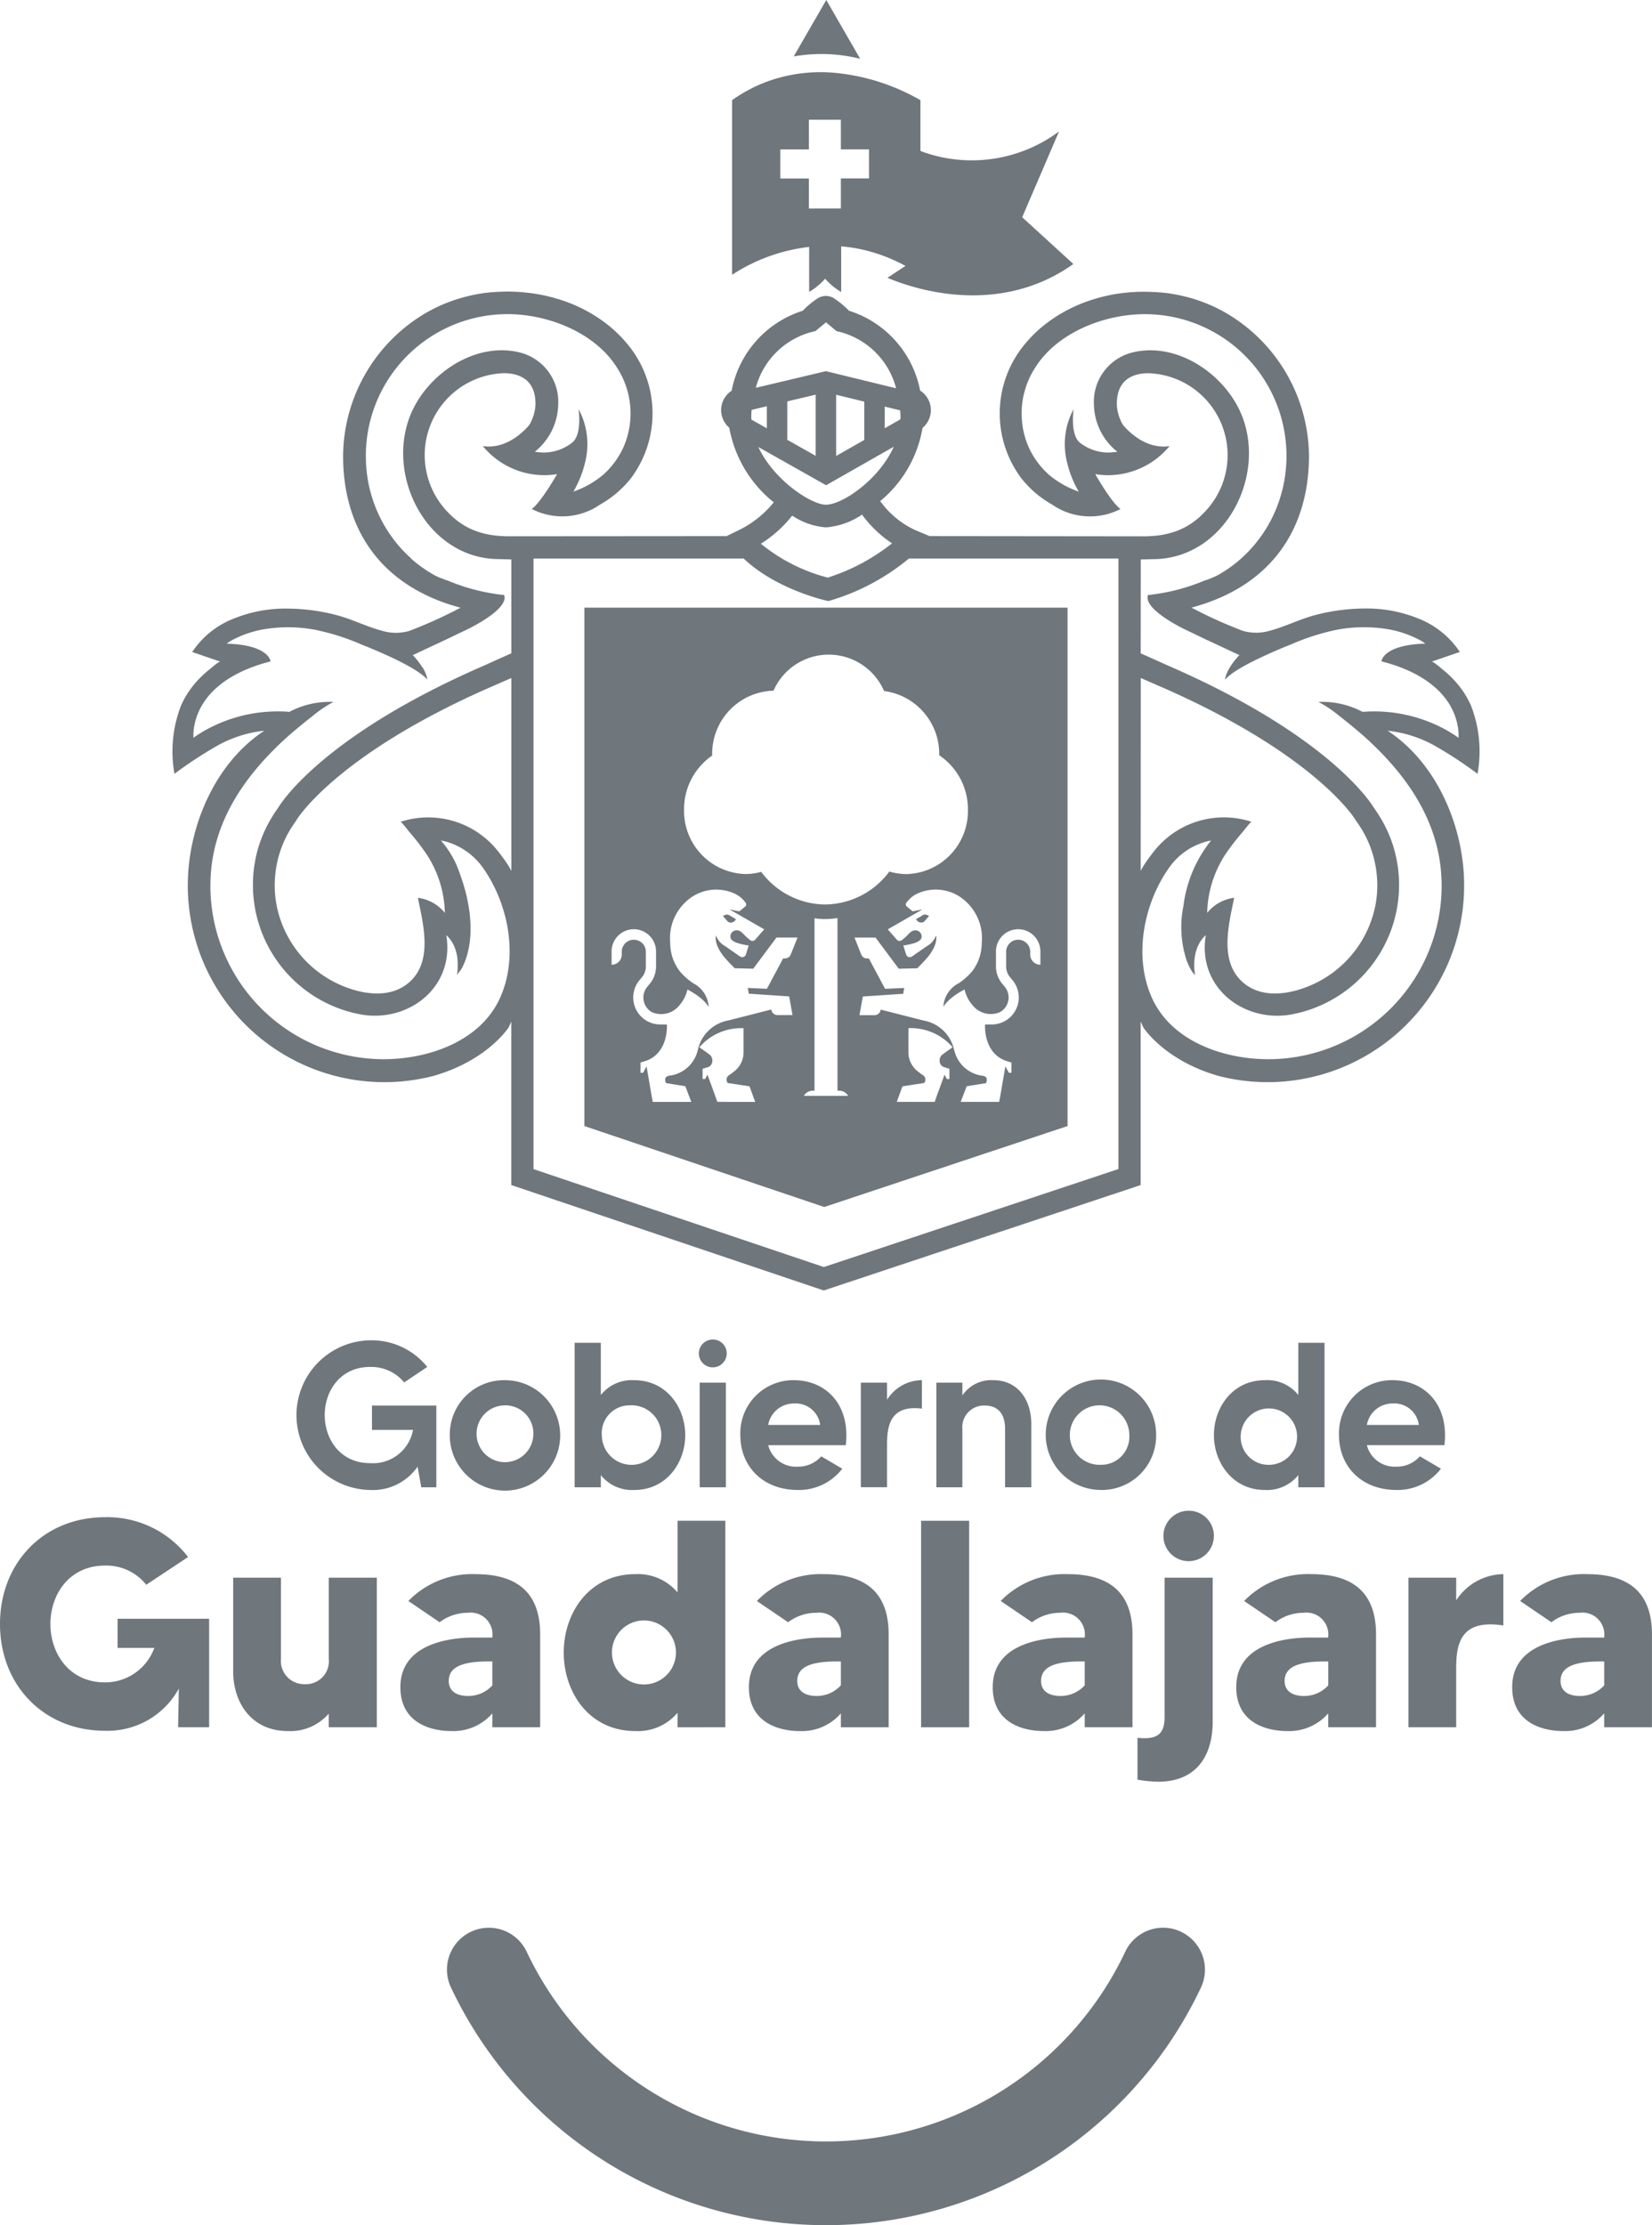 <svg xmlns="http://www.w3.org/2000/svg" xmlns:xlink="http://www.w3.org/1999/xlink" width="181.692" height="244.646" viewBox="0 0 181.692 244.646">
  <defs>
    <clipPath id="clip-path">
      <rect id="Rectangle_6303" data-name="Rectangle 6303" width="181.692" height="244.646" fill="none"/>
    </clipPath>
  </defs>
  <g id="Group_5994" data-name="Group 5994" transform="translate(-108.154 -142.177)">
    <g id="Group_5993" data-name="Group 5993" transform="translate(108.154 142.177)">
      <g id="Group_5981" data-name="Group 5981" clip-path="url(#clip-path)">
        <path id="Path_14189" data-name="Path 14189" d="M28.437,94.871a4.672,4.672,0,0,1,3.744,1.7l2.542-1.7a7.839,7.839,0,0,0-6.286-2.928,8.228,8.228,0,0,0,0,16.454,5.972,5.972,0,0,0,5.22-2.564l.407,2.27h1.657V99.115H28.64v2.677h4.517a4.47,4.47,0,0,1-4.72,3.654c-3.29,0-4.993-2.632-4.993-5.288,0-2.632,1.7-5.288,4.993-5.288" transform="translate(12.27 55.42)" fill="#6f767c"/>
        <path id="Path_14190" data-name="Path 14190" d="M30.865,100.713a6.071,6.071,0,1,0,6.058-6.036,5.968,5.968,0,0,0-6.058,6.036m9.19,0a3.124,3.124,0,1,1-3.132-3.268,3.087,3.087,0,0,1,3.132,3.268" transform="translate(18.604 57.068)" fill="#6f767c"/>
        <path id="Path_14191" data-name="Path 14191" d="M39.431,92.114V108h2.883v-1.338a4.4,4.4,0,0,0,3.675,1.632c3.563,0,5.606-3.016,5.606-6.034s-2.044-6.036-5.606-6.036a4.334,4.334,0,0,0-3.675,1.633V92.114Zm6.1,6.874a3.273,3.273,0,1,1-3.109,3.27,3.057,3.057,0,0,1,3.109-3.27" transform="translate(23.768 55.523)" fill="#6f767c"/>
        <rect id="Rectangle_6301" data-name="Rectangle 6301" width="2.882" height="11.506" transform="translate(76.953 152.016)" fill="#6f767c"/>
        <path id="Path_14192" data-name="Path 14192" d="M49.477,91.887a1.532,1.532,0,1,0,1.543,1.521,1.521,1.521,0,0,0-1.543-1.521" transform="translate(28.906 55.386)" fill="#6f767c"/>
        <path id="Path_14193" data-name="Path 14193" d="M56.68,94.677a5.829,5.829,0,0,0-5.877,6.036c0,3.494,2.518,6.036,6.331,6.036a6.006,6.006,0,0,0,4.879-2.337L59.7,103.05a3.358,3.358,0,0,1-2.564,1.135,3.154,3.154,0,0,1-3.268-2.359H62.4c.522-4.539-2.247-7.148-5.719-7.148M53.866,99.6a2.862,2.862,0,0,1,2.859-2.361A2.717,2.717,0,0,1,59.585,99.6Z" transform="translate(30.622 57.068)" fill="#6f767c"/>
        <path id="Path_14194" data-name="Path 14194" d="M65.789,97.808V94.676a4.57,4.57,0,0,0-3.835,2.156V94.948H59.072v11.5h2.882v-4.743c0-2.133.431-4.311,3.835-3.9" transform="translate(35.606 57.067)" fill="#6f767c"/>
        <path id="Path_14195" data-name="Path 14195" d="M71.812,100.055v6.4h2.882v-6.99c0-2.428-1.316-4.789-4.22-4.789a3.832,3.832,0,0,0-3.359,1.68V94.948H64.255v11.506h2.859v-6.4a2.376,2.376,0,0,1,2.451-2.587c1.635,0,2.247,1.112,2.247,2.587" transform="translate(38.731 57.067)" fill="#6f767c"/>
        <path id="Path_14196" data-name="Path 14196" d="M83.9,100.712a6.071,6.071,0,1,0-6.082,6.036,5.96,5.96,0,0,0,6.082-6.036m-6.082,3.268a3.271,3.271,0,1,1,3.132-3.268,3.083,3.083,0,0,1-3.132,3.268" transform="translate(43.254 57.067)" fill="#6f767c"/>
        <path id="Path_14197" data-name="Path 14197" d="M92.582,106.661V108h2.883V92.114H92.582v5.741a4.364,4.364,0,0,0-3.675-1.633c-3.563,0-5.606,3.018-5.606,6.036s2.044,6.036,5.606,6.036a4.43,4.43,0,0,0,3.675-1.633m-6.331-4.4a3.1,3.1,0,1,1,3.109,3.268,3.056,3.056,0,0,1-3.109-3.268" transform="translate(50.21 55.523)" fill="#6f767c"/>
        <path id="Path_14198" data-name="Path 14198" d="M103.093,104.411l-2.314-1.361a3.358,3.358,0,0,1-2.564,1.135,3.154,3.154,0,0,1-3.268-2.361h8.533c.521-4.539-2.247-7.148-5.719-7.148a5.831,5.831,0,0,0-5.877,6.038c0,3.494,2.518,6.036,6.331,6.036a6.007,6.007,0,0,0,4.879-2.338M97.805,97.24a2.715,2.715,0,0,1,2.859,2.361H94.946a2.861,2.861,0,0,1,2.859-2.361" transform="translate(55.384 57.067)" fill="#6f767c"/>
        <path id="Path_14199" data-name="Path 14199" d="M12.934,118.444h4.039a5.754,5.754,0,0,1-5.429,3.794c-3.957,0-6-3.21-6-6.421s2.042-6.421,6-6.421a5.6,5.6,0,0,1,4.541,2.108l4.6-3.048a11.172,11.172,0,0,0-9.145-4.377C4.8,104.078,0,109.1,0,115.817s4.8,11.74,11.545,11.74a8.924,8.924,0,0,0,8.123-4.638l-.08,4.249H23V115.24H12.934Z" transform="translate(0 62.734)" fill="#6f767c"/>
        <path id="Path_14200" data-name="Path 14200" d="M26.511,117.112a2.526,2.526,0,0,1-2.627,2.821,2.557,2.557,0,0,1-2.627-2.821v-8.886H16v10.312c0,3.308,1.914,6.552,6.033,6.552a5.6,5.6,0,0,0,4.475-1.914v1.491H31.8V108.226H26.511Z" transform="translate(9.646 65.235)" fill="#6f767c"/>
        <path id="Path_14201" data-name="Path 14201" d="M37.593,123.289v1.524h5.254V114.6c0-3.924-1.848-6.615-7.1-6.615a9.779,9.779,0,0,0-7.394,2.951l3.436,2.335A5.147,5.147,0,0,1,34.9,112.23a2.4,2.4,0,0,1,2.691,2.659v.066H35.647c-1.1,0-8.172,0-8.172,5.448,0,3.989,3.406,4.832,5.611,4.832a5.69,5.69,0,0,0,4.507-1.946m-.422-5.707h.422v2.627a3.559,3.559,0,0,1-2.691,1.167c-1.135,0-2.108-.454-2.108-1.654,0-1.652,1.75-2.14,4.377-2.14" transform="translate(16.561 65.088)" fill="#6f767c"/>
        <path id="Path_14202" data-name="Path 14202" d="M56.455,127.021v-22.7H51.2V112.2a5.7,5.7,0,0,0-4.638-2.01c-5.124,0-7.879,4.313-7.879,8.626s2.755,8.626,7.879,8.626a5.7,5.7,0,0,0,4.638-2.011v1.59Zm-8.95-4.7a3.519,3.519,0,0,1,0-7.038,3.519,3.519,0,1,1,0,7.038" transform="translate(23.318 62.881)" fill="#6f767c"/>
        <path id="Path_14203" data-name="Path 14203" d="M66.76,124.814V114.6c0-3.924-1.848-6.615-7.1-6.615a9.775,9.775,0,0,0-7.394,2.951l3.438,2.335a5.142,5.142,0,0,1,3.113-1.039,2.4,2.4,0,0,1,2.691,2.659v.066H59.561c-1.1,0-8.171,0-8.171,5.448,0,3.989,3.4,4.832,5.61,4.832a5.69,5.69,0,0,0,4.507-1.946v1.524Zm-7.945-3.438c-1.135,0-2.108-.454-2.108-1.654,0-1.654,1.752-2.14,4.377-2.14h.422v2.627a3.559,3.559,0,0,1-2.691,1.167" transform="translate(30.976 65.088)" fill="#6f767c"/>
        <rect id="Rectangle_6302" data-name="Rectangle 6302" width="5.286" height="22.7" transform="translate(101.304 167.202)" fill="#6f767c"/>
        <path id="Path_14204" data-name="Path 14204" d="M83.492,124.814V114.6c0-3.924-1.848-6.615-7.1-6.615A9.775,9.775,0,0,0,69,110.934l3.438,2.335a5.142,5.142,0,0,1,3.113-1.039,2.4,2.4,0,0,1,2.691,2.659v.066H76.293c-1.1,0-8.171,0-8.171,5.448,0,3.989,3.4,4.832,5.61,4.832a5.69,5.69,0,0,0,4.507-1.946v1.524Zm-7.945-3.438c-1.135,0-2.108-.454-2.108-1.654,0-1.654,1.752-2.14,4.377-2.14h.422v2.627a3.559,3.559,0,0,1-2.691,1.167" transform="translate(41.061 65.088)" fill="#6f767c"/>
        <path id="Path_14205" data-name="Path 14205" d="M81.039,123.532c0,2.044-.973,2.5-2.984,2.3v4.6a15.076,15.076,0,0,0,2.271.226c4.313,0,6-2.983,6-6.583V108.226H81.039Z" transform="translate(47.049 65.235)" fill="#6f767c"/>
        <path id="Path_14206" data-name="Path 14206" d="M82.613,103.633a2.773,2.773,0,1,0,2.757,2.757,2.755,2.755,0,0,0-2.757-2.757" transform="translate(48.134 62.466)" fill="#6f767c"/>
        <path id="Path_14207" data-name="Path 14207" d="M93.1,107.983a9.785,9.785,0,0,0-7.4,2.951l3.438,2.335a5.147,5.147,0,0,1,3.114-1.039,2.4,2.4,0,0,1,2.691,2.661v.064H93.005c-1.1,0-8.172,0-8.172,5.448,0,3.989,3.406,4.832,5.611,4.832a5.69,5.69,0,0,0,4.507-1.946v1.524h5.254V114.6c0-3.924-1.85-6.615-7.1-6.615m1.848,12.226a3.559,3.559,0,0,1-2.691,1.167c-1.136,0-2.109-.454-2.109-1.654,0-1.652,1.752-2.14,4.379-2.14h.422Z" transform="translate(51.134 65.088)" fill="#6f767c"/>
        <path id="Path_14208" data-name="Path 14208" d="M101.9,110.87v-2.5H96.649v16.441H101.9v-6.485c0-2.757.519-5.416,5.188-4.7v-5.643a6.264,6.264,0,0,0-5.188,2.887" transform="translate(58.256 65.088)" fill="#6f767c"/>
        <path id="Path_14209" data-name="Path 14209" d="M112.041,107.983a9.785,9.785,0,0,0-7.4,2.951l3.438,2.335a5.147,5.147,0,0,1,3.114-1.039,2.4,2.4,0,0,1,2.691,2.661v.064h-1.946c-1.1,0-8.172,0-8.172,5.448,0,3.989,3.406,4.832,5.611,4.832a5.69,5.69,0,0,0,4.507-1.946v1.524h5.254V114.6c0-3.924-1.85-6.615-7.1-6.615m1.848,12.226a3.559,3.559,0,0,1-2.691,1.167c-1.136,0-2.109-.454-2.109-1.654,0-1.652,1.752-2.14,4.379-2.14h.422Z" transform="translate(62.549 65.088)" fill="#6f767c"/>
        <path id="Path_14210" data-name="Path 14210" d="M63.617,62.8l-.763.444.087.107a.575.575,0,0,0,.83.149l.531-.62-.244-.1a.467.467,0,0,0-.441.016" transform="translate(37.886 37.816)" fill="#6f767c"/>
        <path id="Path_14211" data-name="Path 14211" d="M50.966,63.353l.085-.107L50.29,62.8a.472.472,0,0,0-.441-.016l-.245.1.531.62a.577.577,0,0,0,.832-.149" transform="translate(29.899 37.817)" fill="#6f767c"/>
        <path id="Path_14212" data-name="Path 14212" d="M93.24,98.679V41.685H40.1V98.679l26.38,8.9Zm-13.5-6.453.234.074.272.083v1.128h-.28l-.258-.478-.9,2.471-.178.518H77.585v0H74.458l.625-1.713,2.318-.353a.454.454,0,0,0,.066-.006.578.578,0,0,0-.133-.867l-.006-.006a.524.524,0,0,1-.05-.032l-.006,0a3.659,3.659,0,0,1-.337-.25l-.131-.1a2.636,2.636,0,0,1-1.066-2.117v-1.51c0-.024,0-.048,0-.071V87.917a6.057,6.057,0,0,1,4.861,2.1l-.571.4-.455.332-.061.046a.767.767,0,0,0-.335.648.711.711,0,0,0,.559.781M83.8,78.557A5.064,5.064,0,0,1,82.721,81.7a7.12,7.12,0,0,1-1.455,1.282,3.064,3.064,0,0,0-1.681,2.606s.391-.912,2.327-1.927a3.973,3.973,0,0,0,.888,1.744,2.559,2.559,0,0,0,3.007.748,1.823,1.823,0,0,0,.426-.325,1.848,1.848,0,0,0,.095-2.468l-.279-.337a2.979,2.979,0,0,1-.684-1.9V79.483a2.444,2.444,0,0,1,4.888,0v1.46a1.119,1.119,0,0,1-1.119-1.119v-.341a1.325,1.325,0,0,0-2.649,0v1.646a1.846,1.846,0,0,0,.426,1.181l.279.337A2.969,2.969,0,0,1,84.9,87.511h-.736c-.019.42-.061,3.19,2.34,4.01l.561.173v1.128h-.28l-.383-.708-.583,3.393-.1.516-1.127,0H81.487l.659-1.725,2.095-.329h.021s.377-.7-.346-.819l0,0a3.087,3.087,0,0,1-.537-.1,3.669,3.669,0,0,1-2.4-2.092,5.349,5.349,0,0,1-.232-.723,4.18,4.18,0,0,0-3.355-3.159l-4.709-1.2-.011.064a.667.667,0,0,1-.656.548H70.355l.365-2.052,4.46-.3a2.632,2.632,0,0,1,.109-.636l-2.119.088-1.784-3.339h-.213a.667.667,0,0,1-.619-.42l-.748-1.872h2.314l2.556,3.423,2.045-.048c.13-.151.28-.3.441-.455.181-.192.361-.385.531-.575,1.4-1.58,1.085-2.576,1.085-2.576a2.38,2.38,0,0,1-.622.906l0,0a2.594,2.594,0,0,1-.353.244l-1.632,1.132a.431.431,0,0,1-.678-.16l-.314-1.023a6.9,6.9,0,0,0,1.33-.3c.349-.143.68-.313.68-.684a.683.683,0,0,0-.68-.683c-.375,0-.582.232-.941.6a5.015,5.015,0,0,1-.539.468.4.4,0,0,1-.575-.046l-.984-1.128L76.5,75.309l.789-.452-1.082.215-.646-.526a.3.3,0,0,1-.088-.353h0l0,0a.3.3,0,0,1,.063-.093,3.05,3.05,0,0,1,1.234-1,4.843,4.843,0,0,1,5.377.976,5.465,5.465,0,0,1,1.673,4.284c0,.05-.013.1-.018.149v.045M54.155,57.951c0-.021,0-.038,0-.059A6.932,6.932,0,0,1,60.9,50.811a6.633,6.633,0,0,1,12.159.037,6.975,6.975,0,0,1,6.066,7.044l0,.019a7.148,7.148,0,0,1,3.157,5.983,6.933,6.933,0,0,1-6.772,7.083,6.215,6.215,0,0,1-1.013-.087,6.735,6.735,0,0,1-.859-.194,8.85,8.85,0,0,1-5.7,3.5,8.433,8.433,0,0,1-1.358.122,8.535,8.535,0,0,1-1.17-.087,8.847,8.847,0,0,1-5.861-3.5,6.607,6.607,0,0,1-.878.178,6.012,6.012,0,0,1-.837.061,6.933,6.933,0,0,1-6.772-7.083,7.154,7.154,0,0,1,3.095-5.943m1.6,38.072H54.715l-.178-.518-.9-2.471-.258.478H53.1V92.384l.272-.083.236-.074a.711.711,0,0,0,.558-.781.767.767,0,0,0-.335-.648l-.061-.046-.455-.332-.571-.4a6.059,6.059,0,0,1,4.861-2.1V89c0,.022,0,.046,0,.071v1.51a2.636,2.636,0,0,1-1.066,2.117l-.131.1a3.453,3.453,0,0,1-.337.25l-.006,0a.525.525,0,0,1-.05.032l-.006.006a.578.578,0,0,0-.133.867.454.454,0,0,0,.066.006l2.318.353.625,1.713H55.76Zm2.406-11.891,4.459.3.367,2.052H61.326a.667.667,0,0,1-.656-.548l-.011-.064-4.709,1.2A4.18,4.18,0,0,0,52.6,90.228a5.132,5.132,0,0,1-.232.723,3.683,3.683,0,0,1-.79,1.16,3.731,3.731,0,0,1-1.611.931,3.059,3.059,0,0,1-.537.1l0,0c-.724.117-.348.819-.348.819H49.1L51.2,94.3l.659,1.725H48.748l-1.127,0-.1-.516-.583-3.393-.383.708h-.28V91.694l.561-.173c2.4-.821,2.359-3.59,2.34-4.01h-.734a2.97,2.97,0,0,1-2.287-4.864l.28-.337a1.853,1.853,0,0,0,.425-1.181V79.483a1.325,1.325,0,0,0-2.649,0v.341a1.119,1.119,0,0,1-1.119,1.119v-1.46a2.444,2.444,0,0,1,4.888,0v1.646a2.979,2.979,0,0,1-.684,1.9l-.279.337a1.843,1.843,0,0,0,.521,2.794,2.558,2.558,0,0,0,3.007-.748,3.992,3.992,0,0,0,.89-1.744c1.935,1.015,2.326,1.927,2.326,1.927a3.06,3.06,0,0,0-1.681-2.606A7.168,7.168,0,0,1,50.623,81.7a5.074,5.074,0,0,1-1.082-3.145l0-.045c0-.05-.014-.1-.018-.149A5.464,5.464,0,0,1,51.2,74.078a4.843,4.843,0,0,1,5.377-.976,3.066,3.066,0,0,1,1.236,1,.322.322,0,0,1,.061.093l0,0h0a.3.3,0,0,1-.087.353l-.648.526-1.082-.215.789.452,3.031,1.739-.984,1.128a.4.4,0,0,1-.575.046,5.016,5.016,0,0,1-.539-.468c-.359-.369-.566-.6-.941-.6a.683.683,0,0,0-.68.683c0,.372.33.542.68.684a6.9,6.9,0,0,0,1.33.3l-.313,1.023a.433.433,0,0,1-.68.16l-1.632-1.132a2.593,2.593,0,0,1-.353-.244l0,0a2.379,2.379,0,0,1-.622-.906s-.313,1,1.085,2.576c.17.191.349.383.531.575.16.152.311.3.441.455l2.045.048,2.556-3.423h2.314l-.748,1.872a.667.667,0,0,1-.619.42h-.213l-1.784,3.339L58.055,83.5a2.713,2.713,0,0,1,.111.636M65.408,94.8V75.833a7.819,7.819,0,0,0,2.528-.03v19a1.156,1.156,0,0,1,1.175.556H64.234a1.156,1.156,0,0,1,1.175-.556" transform="translate(24.173 25.126)" fill="#6f767c"/>
        <path id="Path_14213" data-name="Path 14213" d="M16.749,69.934a13.565,13.565,0,0,1,5.185-1.652c-5,3.276-7.858,9.411-8.346,15.242-.032.391-.054.785-.063,1.178a21.618,21.618,0,0,0,27,21.538c6-1.718,8.285-5.352,8.285-5.352l.282-.625v17.973l34.366,11.59,34.857-11.59V100.263l.282.625s2.281,3.633,8.285,5.352a21.619,21.619,0,0,0,27-21.538c-.01-.393-.03-.787-.064-1.178-.487-5.831-3.348-11.966-8.346-15.242a13.572,13.572,0,0,1,5.187,1.652,45.221,45.221,0,0,1,4.707,3.087,13.92,13.92,0,0,0-.737-7.543,10.119,10.119,0,0,0-1.846-2.763,11.551,11.551,0,0,0-1.233-1.143c-.12-.1-.577-.5-.91-.729a.937.937,0,0,0-.295-.151.087.087,0,0,0-.042,0l.723-.247.545-.186.58-.2.282-.1.986-.335a9.752,9.752,0,0,0-4.637-3.706,15.108,15.108,0,0,0-5.925-1.072,21.868,21.868,0,0,0-5.315.713c-1.712.449-3.294,1.266-5,1.723a5.312,5.312,0,0,1-2.98.024,49.848,49.848,0,0,1-5.661-2.558c.481-.133.955-.272,1.412-.422,8.124-2.733,11.551-9.048,11.513-16.395a18.388,18.388,0,0,0-9.1-15.563c-.181-.106-.365-.207-.551-.306l-.189-.1,0,0c-.071-.037-.143-.072-.213-.107-.051-.027-.1-.053-.155-.079-.079-.038-.159-.075-.239-.112-.111-.051-.22-.1-.33-.149-.09-.04-.178-.077-.268-.114s-.205-.087-.309-.127-.192-.075-.288-.112l-.1-.037-.192-.071h0c-.1-.037-.205-.074-.309-.107-.088-.03-.18-.059-.269-.088-.112-.035-.226-.072-.34-.106-.075-.022-.151-.042-.226-.064l0,0c-.127-.035-.255-.071-.383-.1l-.1-.026a18.474,18.474,0,0,0-2.2-.415l-.037,0-.034,0c-.173-.021-.346-.04-.521-.056l-.032,0-.056,0h0c-.173-.016-.345-.03-.518-.04l-.024,0-.061,0h0c-.176-.01-.351-.018-.527-.024h0c-.019,0-.04,0-.059,0h0c-.188,0-.373-.008-.559-.008a18.841,18.841,0,0,0-2.189.131l-.046,0c-.17.021-.34.043-.51.069l-.054.008a18.237,18.237,0,0,0-2.665.609l-.008,0c-.175.054-.348.111-.519.17l-.01,0a17.024,17.024,0,0,0-2.528,1.1c-.212.114-.422.231-.628.354l-.018.01c-.191.114-.38.234-.567.356l0,0-.059.038,0,0c-.17.112-.337.229-.5.348l0,0c-.026.019-.053.037-.079.054l-.022.016c-.194.141-.383.285-.571.436a13.929,13.929,0,0,0-1.962,1.914,11.887,11.887,0,0,0-.513,14.893,11.535,11.535,0,0,0,3.4,2.9,7.306,7.306,0,0,0,7.509.478c-1.016-.712-2.779-3.832-2.779-3.832a8.49,8.49,0,0,0,1.407.117,8.789,8.789,0,0,0,6.764-3.2c-3,.457-5.14-2.358-5.142-2.359a4.856,4.856,0,0,1-.656-2.22c-.024-2.8,1.851-3.411,3.43-3.435a9.01,9.01,0,0,1,6.238,15.253,9.427,9.427,0,0,1-.712.683,8.6,8.6,0,0,1-.742.567,7.5,7.5,0,0,1-.773.462,8.05,8.05,0,0,1-.806.362,9.369,9.369,0,0,1-2.646.566c-.314.026-.636.038-.965.042h-.369v0L95.1,46.885l-1.556-.649a9.8,9.8,0,0,1-3.875-3.2A13.293,13.293,0,0,0,94.321,35a2.6,2.6,0,0,0,.923-1.968,2.561,2.561,0,0,0-1.184-2.146,11.487,11.487,0,0,0-7.821-8.778,9.7,9.7,0,0,0-1.558-1.3,1.674,1.674,0,0,0-1-.329,1.734,1.734,0,0,0-.981.329,8.969,8.969,0,0,0-1.55,1.3A11.49,11.49,0,0,0,73.33,30.9a2.565,2.565,0,0,0-1.159,2.13,2.6,2.6,0,0,0,.9,1.947,13.566,13.566,0,0,0,4.892,8.195A11.353,11.353,0,0,1,74,46.288l-1.234.6L49.1,46.905v0h-.369c-.165,0-.329-.006-.489-.013s-.327-.016-.487-.029c-.136-.011-.272-.026-.407-.04l-.127-.016c-.1-.013-.2-.027-.3-.042l-.123-.019c-.135-.022-.268-.046-.4-.075s-.261-.059-.391-.093c-.038-.01-.077-.019-.114-.03-.1-.026-.191-.054-.285-.083-.037-.011-.075-.022-.112-.035-.127-.04-.252-.083-.375-.131a8.048,8.048,0,0,1-.806-.362,7.5,7.5,0,0,1-.773-.462,8.355,8.355,0,0,1-.742-.567c-.064-.054-.125-.114-.189-.171-.176-.162-.351-.329-.524-.511a9.011,9.011,0,0,1,6.24-15.253c1.579.024,3.454.639,3.428,3.435a4.833,4.833,0,0,1-.656,2.22s-2.141,2.816-5.14,2.359a8.789,8.789,0,0,0,6.764,3.2,8.456,8.456,0,0,0,1.406-.117S52.362,43.19,51.345,43.9a7.307,7.307,0,0,0,7.509-.478,11.514,11.514,0,0,0,3.4-2.9,11.887,11.887,0,0,0-.511-14.893,14.016,14.016,0,0,0-1.962-1.914c-.188-.151-.378-.295-.571-.436l-.022-.016-.077-.053c-.16-.115-.322-.228-.487-.337l-.019-.014,0,0-.059-.037q-.26-.171-.529-.332l-.043-.027-.016-.01c-.207-.123-.417-.24-.628-.354A17.1,17.1,0,0,0,54.8,21l-.01,0c-.171-.059-.346-.115-.519-.17l-.008,0a18.211,18.211,0,0,0-2.667-.609l-.053-.008c-.17-.026-.34-.048-.511-.069l-.045,0A18.862,18.862,0,0,0,48.793,20c-.186,0-.373,0-.559.008h0c-.018,0-.035,0-.054,0-.178.006-.357.014-.537.024l-.059,0-.022,0c-.173.01-.348.024-.521.04l-.054,0-.034,0c-.173.016-.346.035-.519.056h0l-.032,0-.037,0a18.473,18.473,0,0,0-2.2.415h0c-.034.008-.069.016-.1.026-.131.034-.261.071-.393.107l-.221.063c-.114.034-.228.071-.341.106-.09.029-.18.058-.268.088-.018,0-.035.011-.053.018-.088.03-.175.059-.261.091l-.191.069-.1.037c-.1.037-.192.074-.288.112s-.207.083-.309.127-.18.074-.268.114c-.111.048-.22.1-.33.149-.08.037-.16.074-.239.112-.053.026-.1.051-.155.079l-.212.106,0,0h0l-.188.1c-.186.1-.37.2-.551.306a18.393,18.393,0,0,0-9.1,15.563C30.546,45.29,33.972,51.6,42.1,54.337c.457.149.931.288,1.412.422a49.848,49.848,0,0,1-5.661,2.558,5.317,5.317,0,0,1-2.981-.024c-1.707-.457-3.289-1.274-5-1.723a21.855,21.855,0,0,0-5.313-.713,15.1,15.1,0,0,0-5.925,1.072,9.752,9.752,0,0,0-4.637,3.706l.016,0,.016.006.045.014.909.309.282.1.531.181,1.191.406.127.043h0a.228.228,0,0,0-.149.037,1.473,1.473,0,0,0-.186.111c-.037.026-.077.053-.117.083l-.035.026c-.032.022-.063.046-.093.071a.25.25,0,0,0-.032.026c-.04.03-.08.063-.12.095l-.032.026-.088.072-.042.035c-.026.022-.053.043-.077.064l-.032.027-.082.071-.088.074-.018.014c-.021.019-.042.035-.056.046a11.708,11.708,0,0,0-1.233,1.143,10.119,10.119,0,0,0-1.846,2.763,13.92,13.92,0,0,0-.736,7.543,45.055,45.055,0,0,1,4.707-3.087m101.57-20.48,1.749-.042,0,0c7.365-.3,11.851-8.653,9.536-15.34-1.648-4.755-7.188-8.693-12.319-7.347a5.581,5.581,0,0,0-4.119,5.679,6.8,6.8,0,0,0,2.58,5.212c-.354.042-.686.077-1,.085a5.136,5.136,0,0,1-3.092-1.059,1.31,1.31,0,0,1-.18-.173,1.606,1.606,0,0,1-.115-.143l-.027-.043a.878.878,0,0,1-.058-.091c-.011-.018-.021-.035-.03-.053s-.032-.059-.046-.091a.6.6,0,0,1-.027-.056l-.043-.1-.014-.037,0-.013c-.027-.072-.053-.147-.075-.224l-.013-.042c-.021-.077-.04-.155-.058-.234l-.008-.038c-.016-.082-.032-.165-.045-.247l0-.018c-.013-.083-.022-.168-.03-.252l0-.019c-.008-.085-.013-.167-.018-.248l0-.037c0-.08-.006-.159-.008-.236V34.2c0-.077,0-.151,0-.224l0-.027c0-.1,0-.2.01-.292,0-.045,0-.09.006-.131.006-.1.014-.2.022-.277l0-.022c.01-.085.016-.152.022-.2l0-.022v0l.006-.043,0-.008,0-.013a8.1,8.1,0,0,0-.726,5.781,11.63,11.63,0,0,0,1.3,3.276,10.363,10.363,0,0,1-3.258-1.84,9.02,9.02,0,0,1-2.292-3.143,9.251,9.251,0,0,1,.763-8.657c2.422-3.859,7.573-5.856,11.976-5.873a15.581,15.581,0,0,1,15.656,15.478c0,.2,0,.4-.008.595,0,.061,0,.123-.008.186-.006.136-.014.271-.022.407,0,.069-.011.139-.016.208-.011.131-.024.263-.038.393-.008.066-.014.131-.022.2-.019.155-.04.311-.064.465,0,.035-.01.072-.016.109-.03.189-.064.378-.1.566l-.034.151c-.027.136-.058.274-.09.409l-.048.194c-.032.123-.064.247-.1.369l-.053.191c-.04.133-.08.264-.123.4-.016.048-.03.1-.046.144q-.089.267-.188.529c-.011.034-.026.066-.038.1-.054.141-.111.282-.168.422-.024.058-.05.114-.075.171-.05.117-.1.231-.154.345-.027.061-.055.12-.083.178-.056.117-.114.232-.173.348-.026.051-.051.1-.079.152q-.257.49-.55.957c-.029.048-.061.1-.091.144-.069.107-.139.215-.212.321-.035.053-.072.106-.109.16-.072.1-.144.2-.218.3-.035.048-.072.1-.107.147-.09.119-.183.236-.276.351-.021.027-.04.053-.062.08-.114.141-.232.279-.351.417-.032.035-.066.071-.1.107-.09.1-.18.2-.272.3-.043.045-.087.09-.13.136-.087.087-.171.175-.26.26-.045.045-.09.088-.135.131-.1.093-.2.183-.295.274l-.107.1c-.135.12-.272.239-.412.353-.026.022-.053.042-.079.063-.115.093-.231.184-.349.274-.048.037-.1.072-.144.107-.1.074-.2.146-.3.216-.051.037-.1.074-.157.109-.1.072-.21.141-.317.21l-.141.091c-.154.1-.308.189-.465.28-.091.051-.175.1-.255.139a10.5,10.5,0,0,1-1.292.534l-.011,0-.016,0c-.021.008-.04.016-.064.024l-.006,0a21.936,21.936,0,0,1-6.206,1.588c-.567,1.668,4.392,3.935,4.4,3.938l.436.207.367.176c.383.186.768.372,1.154.555l.046.022.314.147.006,0,3.334,1.558c-.079.083-.152.163-.224.244l-.043.046c-.066.074-.127.147-.184.22-.018.019-.035.04-.051.059-.054.069-.107.136-.157.2l-.048.063c-.048.066-.091.128-.135.191-.014.021-.029.043-.043.063-.04.061-.077.12-.114.18-.013.021-.026.04-.037.061-.035.056-.066.112-.1.167-.011.019-.022.038-.032.058-.029.051-.054.1-.08.154l-.026.053c-.024.048-.045.1-.066.141l-.021.048c-.019.045-.035.087-.051.127l-.018.045c-.014.038-.027.077-.04.112l-.013.038c-.01.034-.021.067-.029.1l-.01.034c-.008.029-.016.056-.021.08l-.006.029-.014.061,0,.024-.006.042,0,.021,0,.019,0,.014a2.661,2.661,0,0,1,.21-.223c.079-.075.167-.152.263-.231.144-.117.308-.236.484-.357.119-.08.244-.162.373-.244.066-.04.131-.082.2-.122.136-.082.277-.163.422-.247.8-.452,1.723-.9,2.614-1.308.405-.184.8-.359,1.18-.521.3-.13.588-.25.854-.359.192-.075.381-.151.564-.224A25.605,25.605,0,0,1,139.8,57.2a16.011,16.011,0,0,1,5.353-.133,11.557,11.557,0,0,1,3.7,1.165,4.772,4.772,0,0,1,.773.476c-4.515.125-4.815,1.829-4.823,1.9v.042l.032.018c2.633.67,6.092,2.108,7.671,5.121a6.919,6.919,0,0,1,.377.856c.067.184.122.361.168.532a6.64,6.64,0,0,1,.154.713,6.257,6.257,0,0,1,.074.742c.006.2,0,.349,0,.433a14.756,14.756,0,0,0-2.092-1.244,16.4,16.4,0,0,0-8.469-1.611,9.46,9.46,0,0,0-4.852-1.091A12.646,12.646,0,0,1,140.1,66.61l-.038.011a.125.125,0,0,1,.067.011c.946.731,1.891,1.521,2.335,1.9.292.256.585.511.869.776,4.622,4.276,8.043,9.429,8.084,15.925a19.081,19.081,0,0,1-18.941,19.166c-4.876.029-10.607-1.862-12.837-6.565-2.167-4.557-1.042-10.474,1.8-14.484a7.329,7.329,0,0,1,4.624-3,14.271,14.271,0,0,0-3.047,7.219,11.614,11.614,0,0,0,.367,6,6.215,6.215,0,0,0,.627,1.257c.059.091.279.29.3.394-.535-3.209,1.176-4.459,1.176-4.459-.024.154-.059.316-.075.481a8.474,8.474,0,0,0-.05.88c0,5.036,4.751,8.185,9.461,7.368A14.481,14.481,0,0,0,146.054,80.85c-.058-.181-.12-.359-.186-.537a14.229,14.229,0,0,0-.683-1.563,14.961,14.961,0,0,0-.859-1.47c-.106-.159-.215-.314-.325-.466,0,0-4.329-7.753-22.841-15.763l-.069-.03c-.045-.021-.109-.051-.192-.088l-.136-.063-.223-.1c-.407-.184-.965-.436-1.537-.691l-.683-.3Zm0,13.035,2.609,1.135c16.666,7.363,20.93,14.345,20.982,14.417a1.551,1.551,0,0,0,.141.224A11.813,11.813,0,0,1,144,82.453a12.144,12.144,0,0,1,.341,2.776,11.588,11.588,0,0,1-.234,2.374,12.128,12.128,0,0,1-7.182,8.714c-2.292.96-5.223,1.425-7.286-.3-2.729-2.279-1.656-6.342-1.04-9.363a4.5,4.5,0,0,0-2.968,1.659,12.2,12.2,0,0,1,2.244-6.791,27.429,27.429,0,0,1,1.707-2.164c.077-.09.827-1.088.942-1.055a9.781,9.781,0,0,0-10.562,3.012c-.226.271-.441.551-.649.835a13.324,13.324,0,0,0-.776,1.141c-.077.133-.151.268-.218.406ZM91.9,33.838c0,.072-.013.141-.014.213l-1.72.978V32.647l1.7.415c.018.256.034.513.034.776m-9.359-9.492,1.167-.962,1.157.966a8.651,8.651,0,0,1,6.554,6.284L83.7,28.751l-7.714,1.83a8.639,8.639,0,0,1,6.559-6.235M87.918,32.1v4.214l-3.095,1.761v-6.73Zm-5.348-.765v6.725L79.452,36.3V32.073Zm-7.081,2.505c0-.282.016-.558.037-.833l1.675-.4v2.427l-1.694-.955c0-.08-.018-.16-.018-.24m.779,3.254,7.451,4.2,7.443-4.235c-1.662,3.688-5.7,6.377-7.466,6.377-1.576,0-5.707-2.656-7.429-6.342m3.722,7.543a7.782,7.782,0,0,0,3.707,1.29,8.177,8.177,0,0,0,3.975-1.4,12.876,12.876,0,0,0,3.3,3.156A22.183,22.183,0,0,1,83.9,51.449a19.242,19.242,0,0,1-7.358-3.725,13.333,13.333,0,0,0,3.443-3.09M51.539,49.348H74.65c3.489,3.326,8.767,4.553,9.014,4.61l.3.069.3-.085a24.344,24.344,0,0,0,8.564-4.594h23.041v67.127L83.469,127.25l-31.93-10.767ZM49.1,83.7a6.836,6.836,0,0,0-.442-.763c-.024-.037-.048-.072-.072-.107-.058-.087-.115-.171-.176-.256-.022-.032-.046-.066-.071-.1-.077-.109-.155-.216-.232-.322-.208-.284-.423-.564-.649-.835a9.782,9.782,0,0,0-10.562-3.012c.115-.034.865.965.942,1.055a27.038,27.038,0,0,1,1.705,2.164,12.2,12.2,0,0,1,2.245,6.791,4.506,4.506,0,0,0-2.968-1.659c.615,3.021,1.689,7.084-1.042,9.363-2.061,1.721-4.993,1.257-7.285.3A12.12,12.12,0,0,1,23.308,87.6a11.589,11.589,0,0,1-.234-2.374c0-.21.011-.418.022-.627l.01-.157q.046-.623.152-1.234l.029-.152c.038-.2.08-.406.128-.6v0c.042-.17.088-.34.138-.508.016-.054.032-.106.048-.159.037-.119.074-.236.114-.353.021-.058.04-.115.061-.175.042-.115.087-.231.131-.346.019-.051.04-.1.061-.152q.2-.49.446-.962c.026-.05.051-.1.079-.146.058-.109.119-.218.181-.325.032-.055.063-.107.095-.16.064-.107.13-.213.2-.319.029-.046.059-.093.09-.139.1-.149.2-.3.306-.442a1.316,1.316,0,0,0,.141-.224c.053-.072,4.318-7.054,20.983-14.417L49.1,62.489ZM14.133,68.634c0-.151.018-.33.043-.532.008-.067.019-.138.03-.21v0c.014-.095.034-.2.056-.3,0-.027.011-.053.016-.08.024-.107.05-.216.08-.33l0,0c.046-.171.1-.348.168-.532.029-.082.063-.165.1-.25l.03-.074c.027-.064.054-.128.085-.192.011-.026.022-.051.035-.077.04-.087.083-.175.13-.263,1.579-3.013,5.037-4.451,7.669-5.121l.032-.018v-.042c-.008-.074-.306-1.777-4.823-1.9a4.718,4.718,0,0,1,.774-.476,11.547,11.547,0,0,1,3.7-1.165,16.02,16.02,0,0,1,5.355.133,25.559,25.559,0,0,1,5.062,1.625l.566.224c.426.175.907.38,1.414.6l.035.016c.189.083.38.168.575.256l.008,0,.034.014.261.12c.032.016.064.03.1.045l.22.1.09.043c.1.046.2.093.293.141l.063.029c.08.04.16.079.239.119l.091.045.242.122.054.029.288.149.069.037c.075.038.149.079.223.119l.077.042c.242.133.476.266.7.4.295.178.563.353.8.526l.054.04a5.145,5.145,0,0,1,.468.388,2.394,2.394,0,0,1,.208.223l0-.014,0-.019,0-.021v0l-.008-.038,0-.024-.008-.035,0-.026-.006-.029c-.006-.024-.014-.051-.021-.08l-.01-.034c-.008-.029-.019-.063-.03-.1l-.013-.038-.018-.051-.022-.061-.016-.045-.013-.029c-.013-.032-.026-.064-.04-.1-.006-.016-.013-.032-.021-.048-.019-.045-.042-.093-.064-.141l-.027-.053-.022-.045c-.018-.037-.037-.072-.058-.111l-.03-.056c-.026-.046-.053-.095-.082-.143L39.3,61.3l-.037-.059c-.034-.053-.067-.107-.1-.163l-.011-.018L39.1,61c-.029-.043-.061-.087-.091-.13-.014-.021-.029-.04-.043-.063l-.048-.061c-.029-.04-.061-.08-.091-.12s-.043-.056-.067-.085l-.05-.059,0-.008c-.058-.069-.117-.139-.181-.212l-.04-.043c-.04-.045-.083-.091-.125-.136s-.066-.072-.1-.111L41.6,58.408l.314-.147,0,0a.321.321,0,0,0,.04-.019c.362-.17.72-.345,1.079-.518l.077-.037.367-.176.436-.207c.01,0,4.969-2.27,4.4-3.938a21.92,21.92,0,0,1-6.2-1.588l-.008,0-.064-.024-.014,0-.011,0c-.133-.05-.248-.091-.357-.133l-.027-.01c-.05-.019-.1-.037-.146-.056l-.027-.01c-.048-.019-.1-.037-.141-.056l-.011,0a6.137,6.137,0,0,1-.579-.264h0v0c-.082-.042-.165-.087-.255-.138-.361-.207-.71-.431-1.05-.668l-.032-.022c-.288-.2-.571-.414-.843-.636l-.029-.024c-.147-.12-.29-.244-.433-.37L38,49.265l0,0c-.236-.212-.463-.433-.684-.66l0,0c-.043-.045-.085-.088-.127-.133-.1-.1-.2-.208-.29-.316l-.083-.091c-.12-.138-.237-.276-.353-.417l-.006-.01c-.112-.138-.221-.279-.33-.422l-.046-.063c-.115-.157-.229-.316-.34-.476l-.05-.072v0c-.071-.1-.141-.21-.208-.317l0,0-.093-.144q-.327-.524-.611-1.075l-.016-.034q-.089-.173-.173-.346v0l-.034-.072c-.071-.149-.139-.3-.205-.449v0c-.024-.058-.05-.114-.074-.171-.061-.146-.12-.293-.176-.442-.011-.026-.022-.051-.032-.079-.131-.349-.25-.707-.356-1.069-.019-.064-.037-.127-.054-.191-.034-.122-.066-.245-.1-.367v0c-.006-.029-.014-.056-.021-.085-.046-.188-.09-.377-.128-.566-.008-.035-.016-.069-.022-.1v0c-.037-.186-.071-.375-.1-.564,0-.019,0-.038-.008-.059-.027-.17-.05-.341-.072-.514-.006-.053-.011-.106-.018-.159-.016-.143-.029-.285-.042-.428v0c0-.069-.011-.139-.016-.208-.01-.135-.016-.271-.022-.407l0-.119c-.008-.22-.014-.439-.013-.662A15.583,15.583,0,0,1,48.737,22.481c4.4.016,9.554,2.013,11.977,5.873a9.25,9.25,0,0,1,.761,8.657,9,9,0,0,1-2.292,3.143,10.338,10.338,0,0,1-3.257,1.84,11.731,11.731,0,0,0,1.3-3.276,8.1,8.1,0,0,0-.726-5.781l.008.063v0l0,0,0,.022v0c.006.05.014.115.022.2v0l0,.022v0c.016.18.034.422.038.7v.03c0,.072,0,.146,0,.223v.04c0,.077,0,.154-.01.234l0,.037c0,.082-.011.163-.019.247v0l0,.019v0c-.008.083-.019.165-.03.248v0l0,.018c-.013.083-.027.165-.043.247l-.008.038c-.018.079-.037.157-.059.232v0l-.011.042c-.022.077-.048.152-.075.224l0,.013-.016.037c-.013.034-.027.067-.042.1s-.018.038-.027.056-.03.061-.046.091h0l-.029.053c-.024.042-.05.082-.075.12l-.01.014a1.5,1.5,0,0,1-.295.316A5.14,5.14,0,0,1,52.673,37.7c-.319-.008-.651-.043-1-.085a6.8,6.8,0,0,0,2.58-5.212,5.582,5.582,0,0,0-4.118-5.679C45,25.374,39.459,29.312,37.813,34.067c-2.314,6.687,2.172,15.039,9.536,15.34l0,0,1.749.042V59.777c-.212.091-.428.188-.644.284-.447.2-.89.4-1.26.566l-.038.018-.138.063c-.034.014-.067.029-.1.045s-.042.019-.063.027l-.09.042L46.37,61l-.045.022-.069.03C27.744,69.062,23.413,76.815,23.413,76.815c-.21.29-.41.591-.6.9-.027.043-.053.085-.079.128-.066.109-.13.218-.192.329-.024.043-.05.087-.074.131-.083.149-.163.3-.242.45s-.151.306-.223.46l-.063.139c-.053.114-.1.231-.152.346l-.058.139c-.136.333-.261.672-.372,1.015A14.481,14.481,0,0,0,32.6,99.487c4.711.817,9.46-2.332,9.46-7.368a8.471,8.471,0,0,0-.048-.88c-.016-.165-.053-.327-.077-.481a1.445,1.445,0,0,1,.155.136c.032.032.071.072.112.117.064.071.135.159.21.26q.031.043.063.091c.035.05.069.1.1.159.013.022.026.046.04.069.035.061.071.125.106.194l.01.021c.042.083.082.171.122.266l0,0a4.388,4.388,0,0,1,.17.5l.006.026a4.845,4.845,0,0,1,.147.787.427.427,0,0,1,0,.045c.006.061.011.122.016.184l0,.093c.006.128.01.26.008.4,0,.04,0,.082,0,.123s0,.091,0,.138l0,.024c-.01.17-.026.348-.05.532-.01.075-.022.152-.034.229l-.01.066c.034-.2.406-.569.516-.76a7.081,7.081,0,0,0,.407-.891,8.75,8.75,0,0,0,.277-.888c.066-.266.122-.534.165-.8.056-.337.093-.673.119-1.008a14.189,14.189,0,0,0-.194-3.3c-.077-.447-.165-.894-.268-1.34a24.894,24.894,0,0,0-1.091-3.268,11.011,11.011,0,0,0-1.354-2.215l-.022-.027c-.1-.125-.2-.247-.311-.367v0a5.278,5.278,0,0,1,.955.245c.139.048.29.1.449.17.106.045.215.095.327.147.058.027.114.054.172.085.115.058.234.122.354.191a7.491,7.491,0,0,1,2.367,2.157c2.847,4.01,3.97,9.928,1.8,14.484-2.229,4.7-7.963,6.594-12.837,6.565A19.079,19.079,0,0,1,16,85.229c.04-6.5,3.462-11.649,8.084-15.925.284-.264.575-.519.869-.776.444-.375,1.39-1.165,2.335-1.9a.125.125,0,0,1,.067-.011l-.038-.011a12.646,12.646,0,0,1,2.228-1.489,9.466,9.466,0,0,0-4.853,1.091,16.4,16.4,0,0,0-8.469,1.611,14.739,14.739,0,0,0-2.09,1.244c0-.042,0-.1,0-.173s0-.16,0-.26" transform="translate(7.139 12.057)" fill="#6f767c"/>
        <path id="Path_14214" data-name="Path 14214" d="M58.714,29.106a7,7,0,0,0,1.755-1.449,7.111,7.111,0,0,0,1.766,1.462V24.1a17.438,17.438,0,0,1,3.693.718l.106.032a18.912,18.912,0,0,1,3.274,1.4l-1.981,1.306c2.362,1.013,11.974,4.507,20.446-1.515L82.143,20.9l4.052-9.434a16.067,16.067,0,0,1-14.827,2.3l-.417-.159V8.028a23.18,23.18,0,0,0-9.427-3.007,17.153,17.153,0,0,0-7.152.862,16.488,16.488,0,0,0-4.137,2.144v19.2a19.568,19.568,0,0,1,8.479-3.064Zm-.029-9.166v-3.3H55.537v-3.2h3.148V10.176H62.2v3.257H65.3v3.2H62.2v3.3Z" transform="translate(30.28 2.986)" fill="#6f767c"/>
        <path id="Path_14215" data-name="Path 14215" d="M61.777,6.467,58.048,0,54.464,6.206a17.709,17.709,0,0,1,3.063-.266,17.266,17.266,0,0,1,4.251.527" transform="translate(32.829)" fill="#6f767c"/>
        <path id="Path_14216" data-name="Path 14216" d="M111.4,132.679a4.606,4.606,0,0,0-6.131,2.2,36.4,36.4,0,0,1-65.832,0,4.6,4.6,0,1,0-8.326,3.935,45.613,45.613,0,0,0,82.485,0,4.61,4.61,0,0,0-2.2-6.131" transform="translate(18.489 79.706)" fill="#6f767c"/>
      </g>
    </g>
  </g>
</svg>
